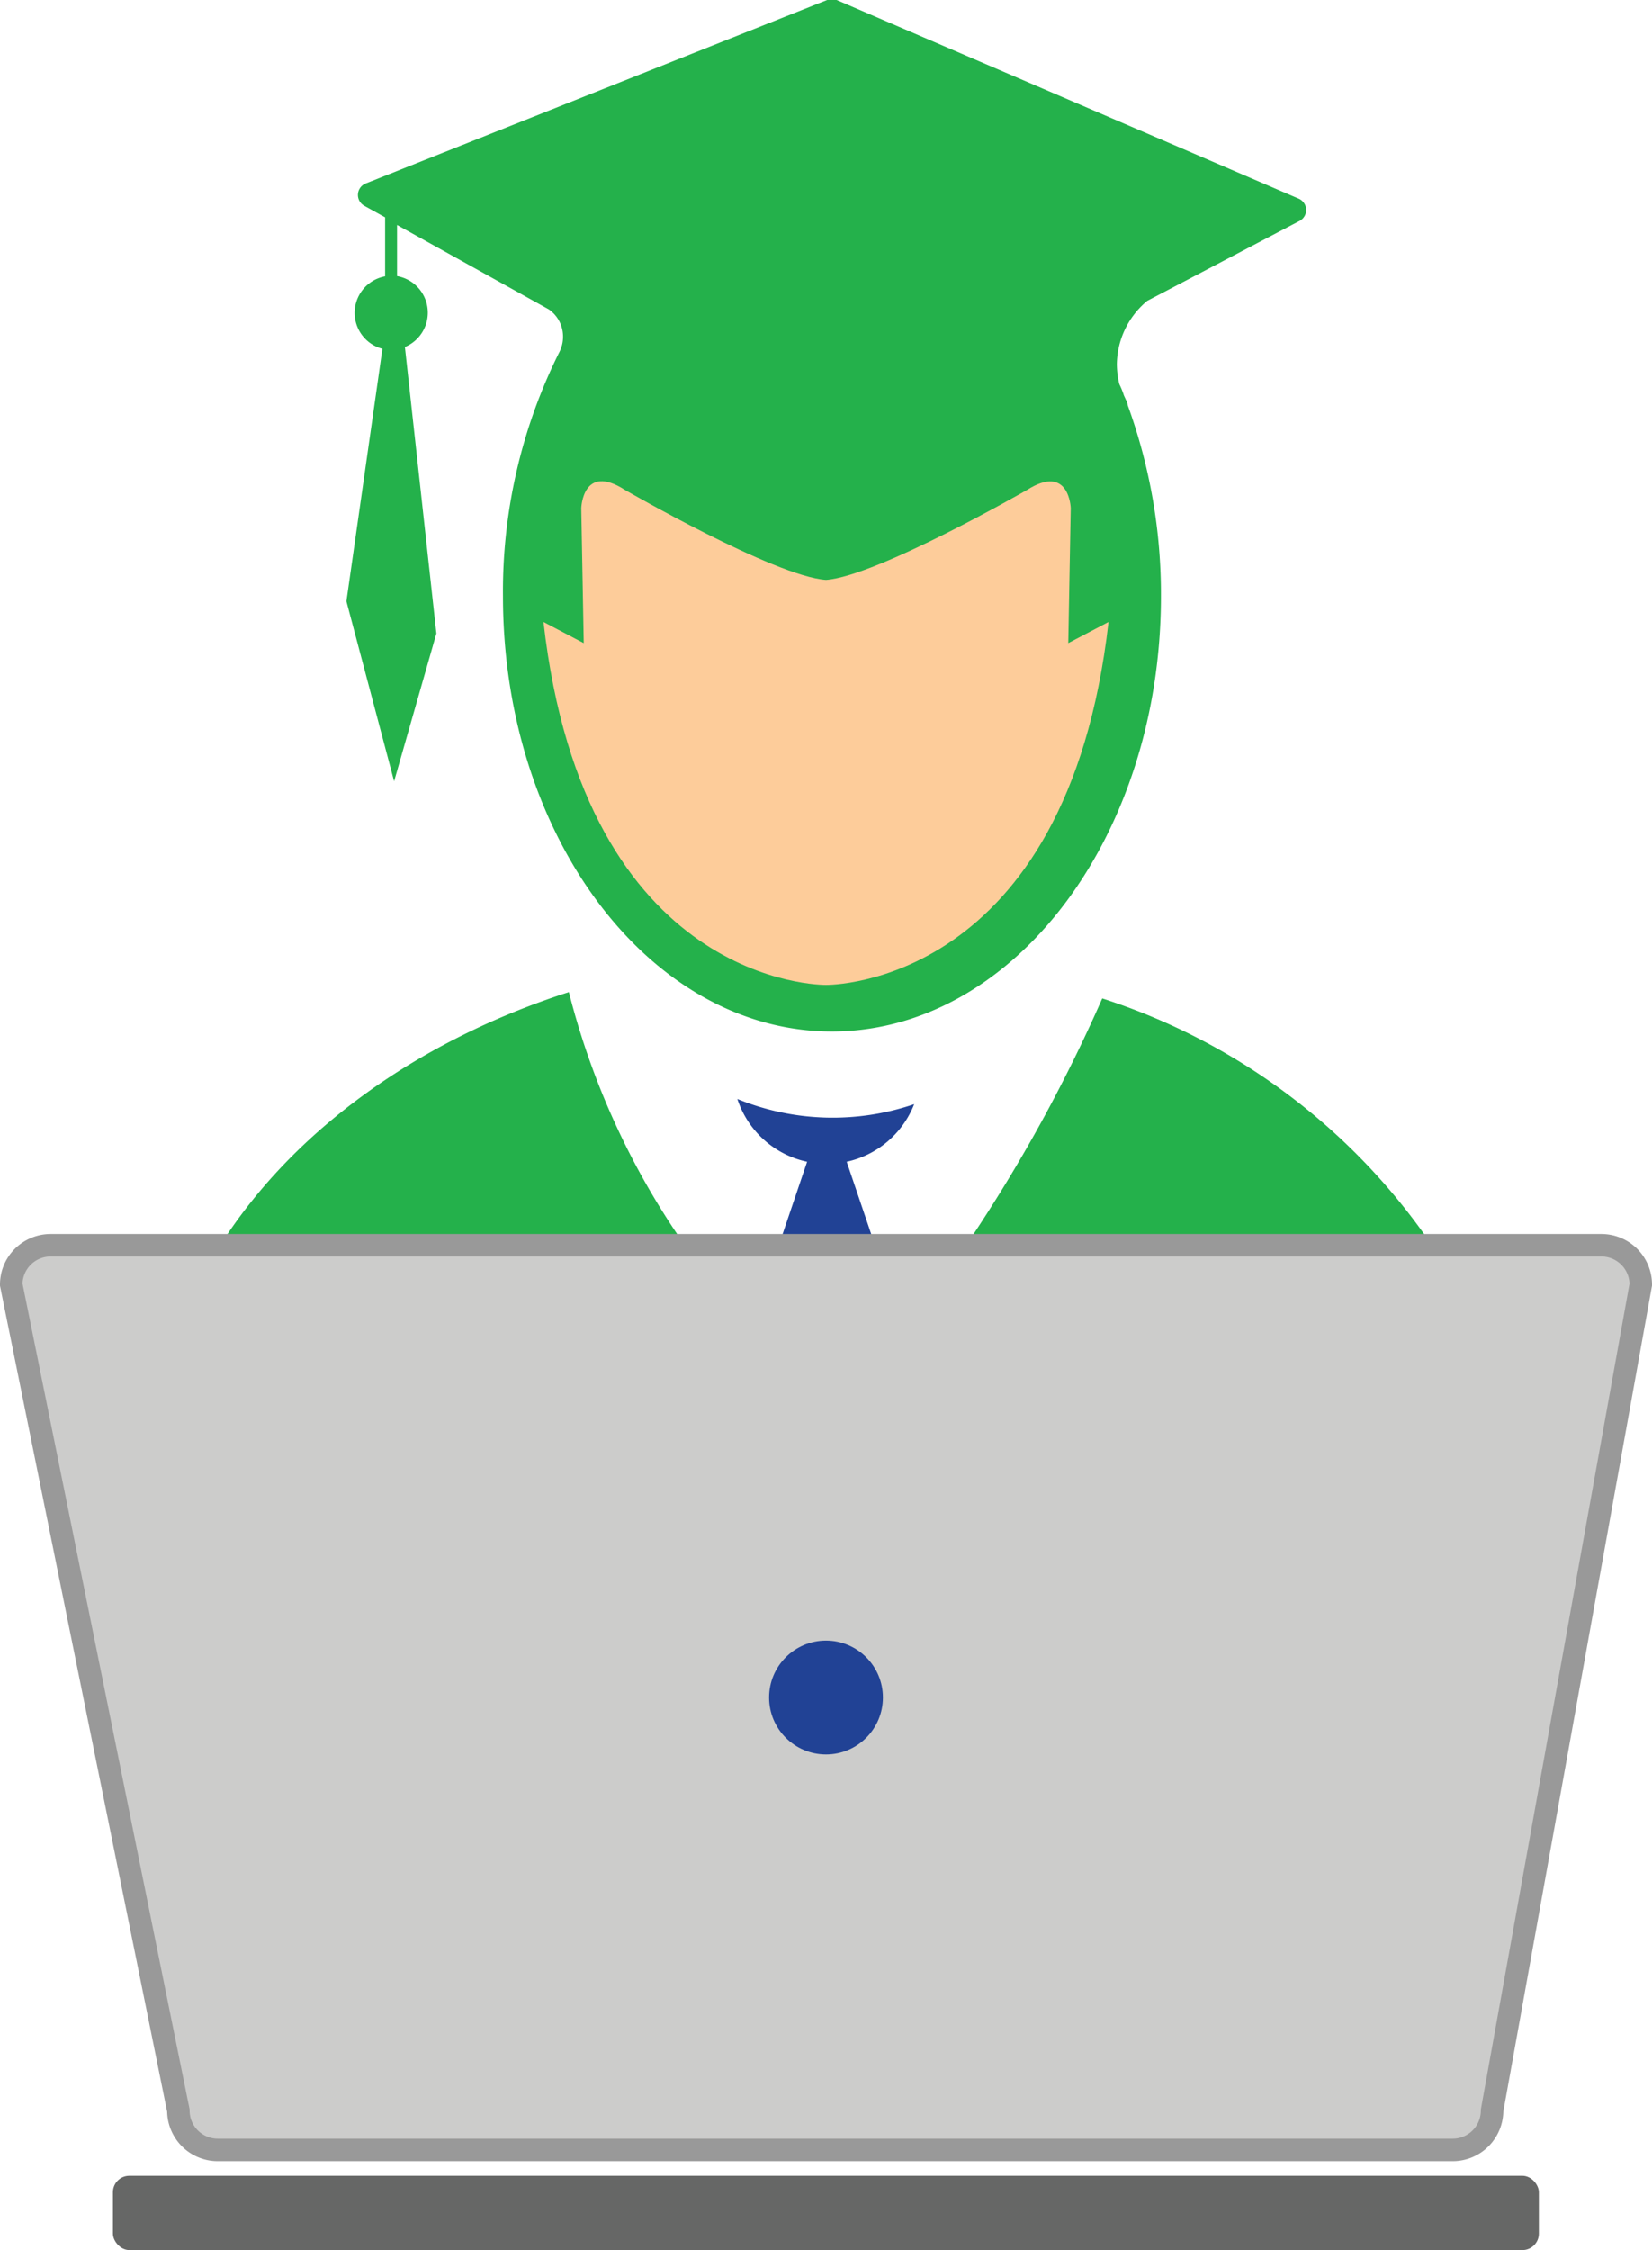 <svg xmlns="http://www.w3.org/2000/svg" viewBox="0 0 73.44 100"><defs><style>.cls-1{fill:#24b14b;}.cls-2{fill:#666766;}.cls-3{fill:#fdcc9a;}.cls-4{fill:#214295;}.cls-5{fill:#cccccb;stroke:#999;stroke-miterlimit:10;}</style></defs><title>Won_Party1</title><g id="Layer_2" data-name="Layer 2"><g id="Layer_1-2" data-name="Layer 1"><path class="cls-1" d="M49,44.37a69.33,69.33,0,0,1-6,10.89H63.6A28.18,28.18,0,0,0,49,44.37Z"/><path class="cls-1" d="M9.84,55.26H30.39a34.28,34.28,0,0,1-5.1-11.17C18.56,46.25,13.06,50.24,9.84,55.26Z"/><rect class="cls-2" x="5.02" y="96.7" width="63.39" height="3.3" rx="0.73"/><path class="cls-1" d="M57.71,8.82,37.19,0a.56.56,0,0,0-.42,0L16.27,8.15a.55.55,0,0,0-.07,1l.92.51v2.62A1.65,1.65,0,0,0,17,15.5L15.4,26.72l2.12,8,1.88-6.57L18,15.42a1.65,1.65,0,0,0-.35-3.15V10l6.48,3.6.27.15a1.47,1.47,0,0,1,.63,1.21,1.51,1.51,0,0,1-.17.7A23.78,23.78,0,0,0,22.36,26.5c0,10.68,6.55,19.34,14.62,19.34S51.61,37.18,51.61,26.5A24.58,24.58,0,0,0,50.13,18c0-.12-.08-.22-.12-.33a.87.87,0,0,1-.07-.17,3.93,3.93,0,0,0-.18-.43,3.82,3.82,0,0,1-.11-.9A3.72,3.72,0,0,1,51,13.37l1.49-.78h0l5.3-2.78A.55.55,0,0,0,57.71,8.82Z"/><path class="cls-3" d="M47.49,28.58l.11-6s-.06-2-1.94-.81c0,0-6.67,3.84-8.94,4-2.28-.15-8.94-4-8.94-4-1.88-1.21-1.94.81-1.94.81l.11,6-1.79-.94C26,43.84,36.57,43.77,36.72,43.77s10.71.07,12.56-16.13Z"/><path class="cls-4" d="M35.88,51.63l-1.19,3.51h4.14l-1.19-3.51a4.18,4.18,0,0,0,3-2.56,11.23,11.23,0,0,1-7.86-.23A4.18,4.18,0,0,0,35.88,51.63Z"/><path class="cls-5" d="M64.58,95.55H9.68A1.75,1.75,0,0,1,7.93,93.8L.5,57.09a1.75,1.75,0,0,1,1.75-1.75H71.19a1.75,1.75,0,0,1,1.75,1.75L66.33,93.8A1.75,1.75,0,0,1,64.58,95.55Z"/><circle class="cls-4" cx="36.72" cy="75.44" r="2.53"/></g></g></svg>